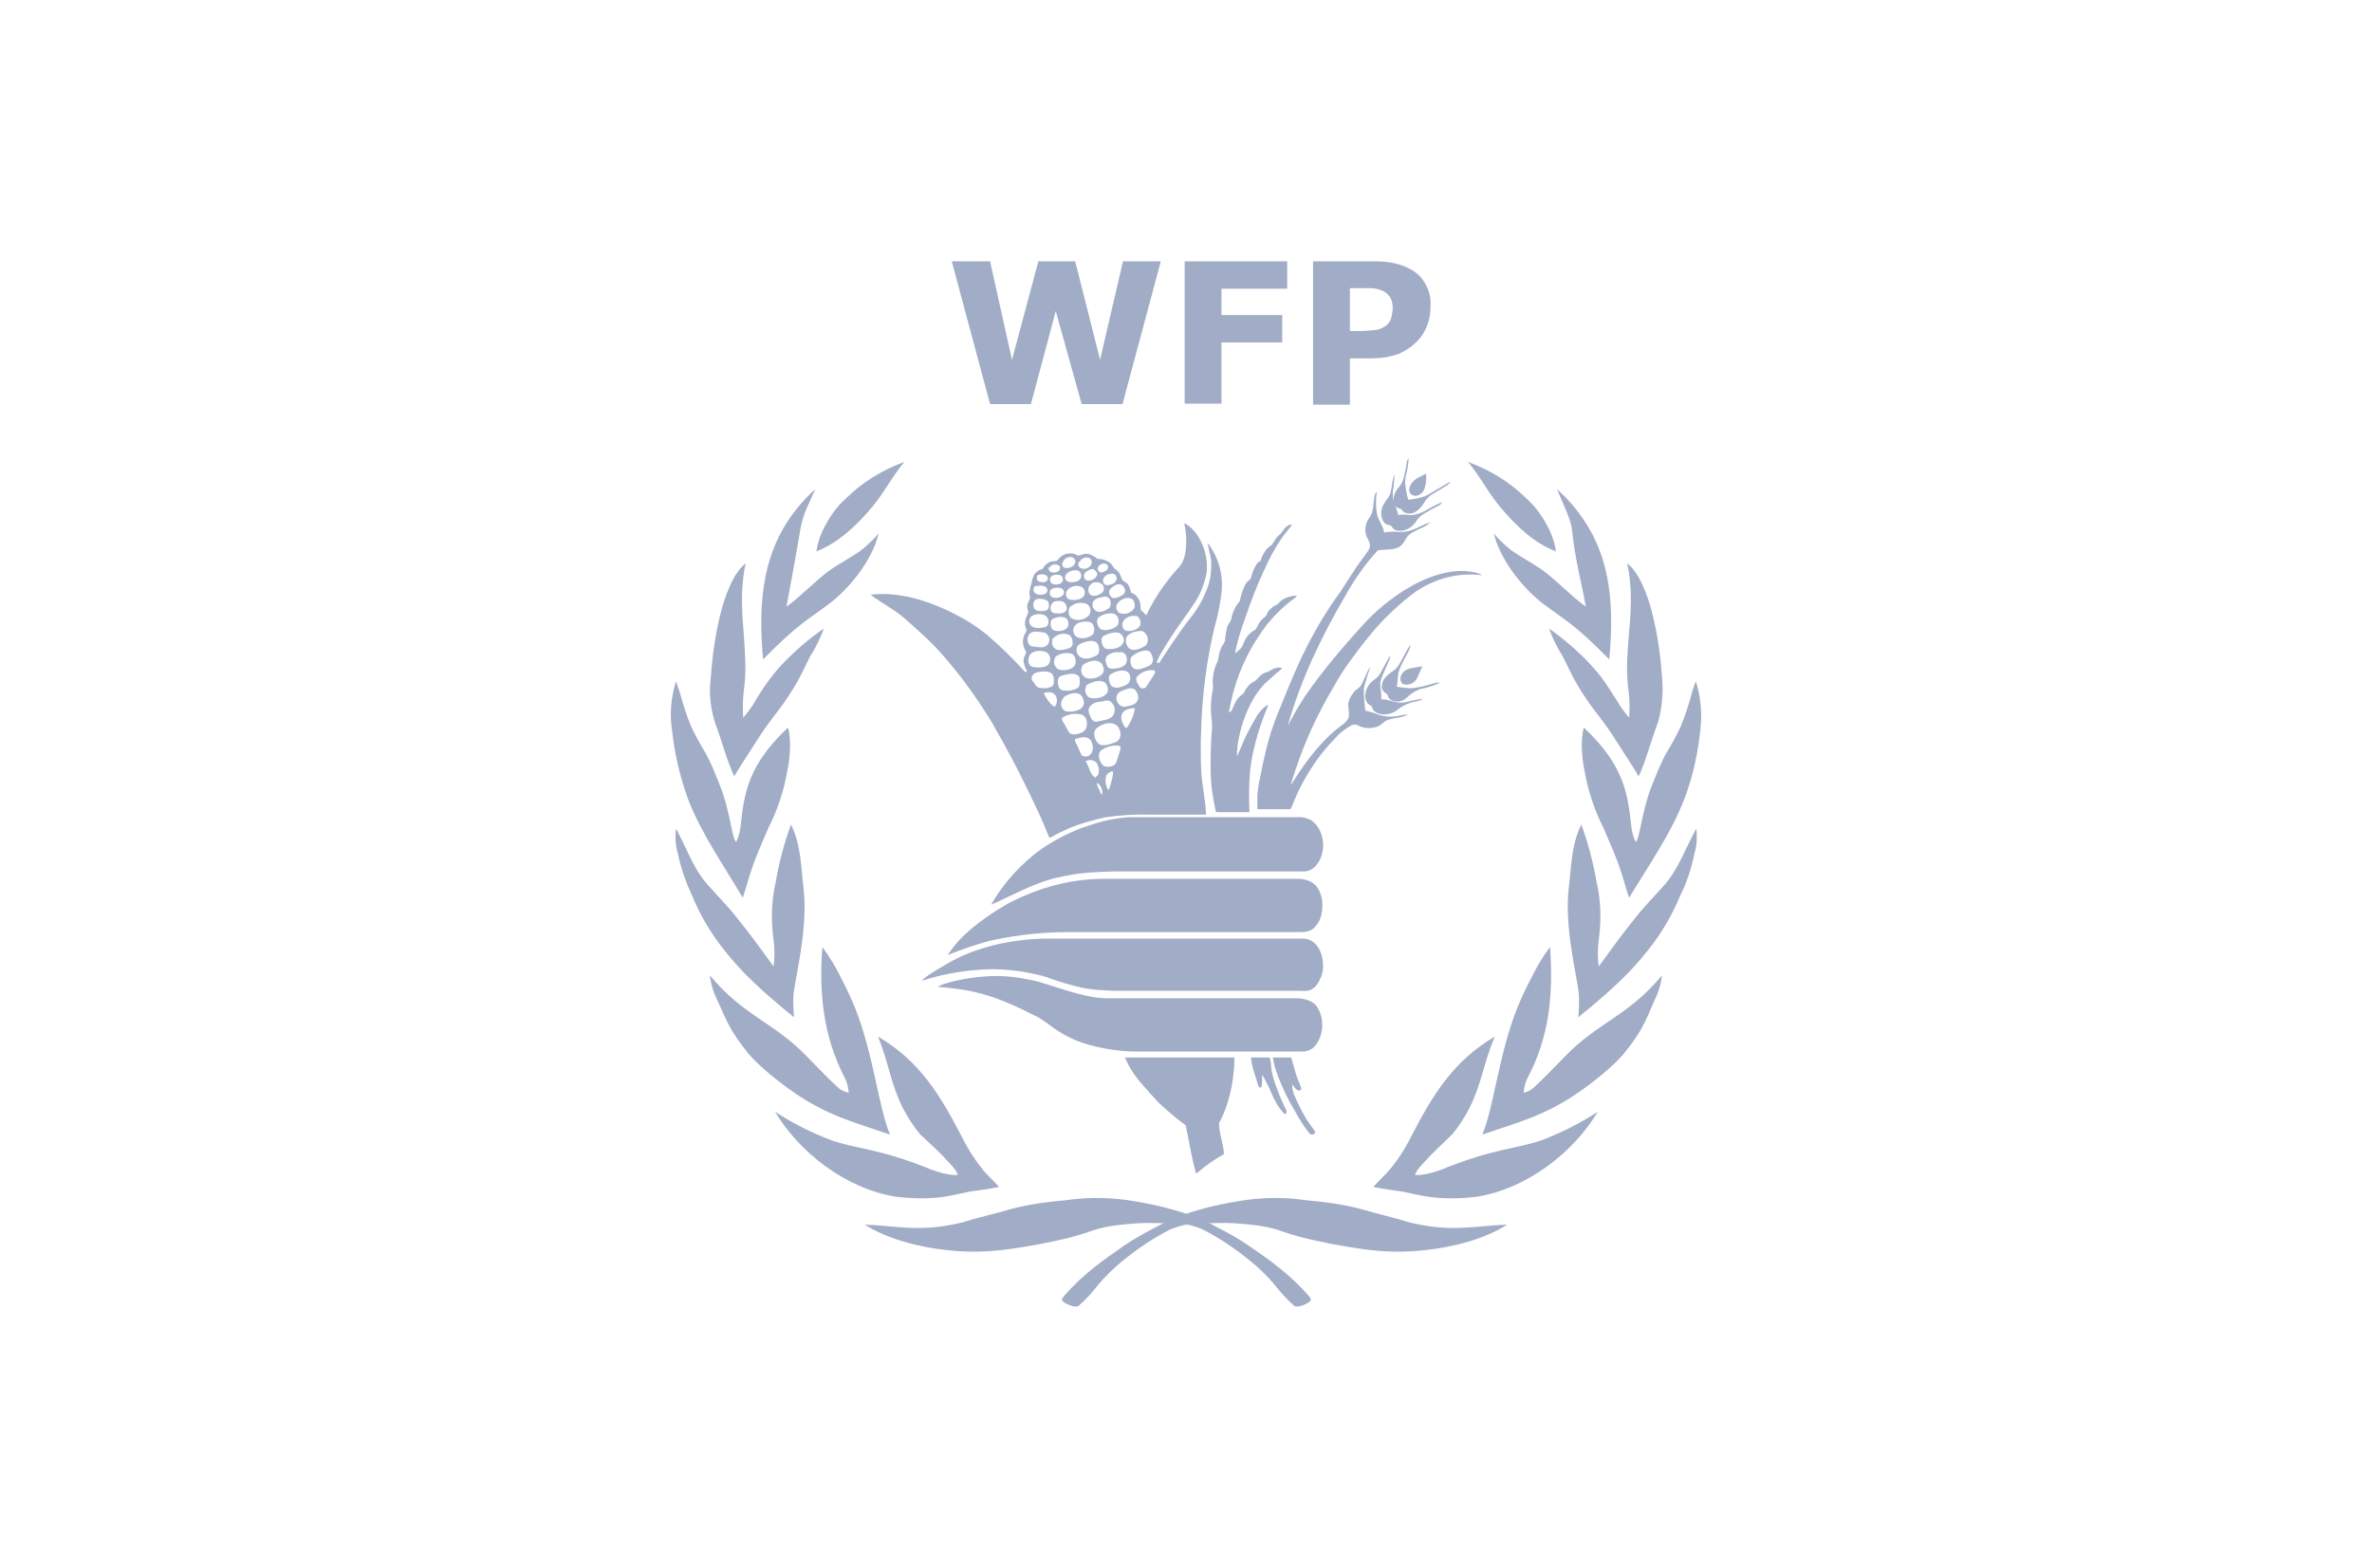 <svg width="121" height="80" viewBox="0 0 121 80" fill="none" xmlns="http://www.w3.org/2000/svg">
<path d="M64.471 29.126C64.725 28.542 65.029 27.983 65.385 27.45C65.562 27.196 65.74 27.018 65.918 26.765C65.816 26.765 65.74 26.79 65.664 26.841C65.486 26.968 65.41 27.171 65.283 27.272C64.978 27.526 64.978 27.755 64.801 27.856C64.674 27.933 64.572 28.059 64.496 28.186C64.42 28.313 64.344 28.44 64.318 28.593C64.293 28.669 64.242 28.593 64.115 28.77C63.963 28.999 63.861 29.253 63.81 29.507C63.785 29.583 63.633 29.634 63.531 29.811C63.404 30.065 63.303 30.345 63.252 30.649C63.227 30.726 63.1 30.802 62.998 31.03C62.922 31.183 62.846 31.36 62.82 31.538C62.795 31.716 62.693 31.741 62.592 32.02C62.541 32.249 62.49 32.477 62.49 32.706C62.439 32.807 62.389 32.909 62.312 33.011C62.211 33.239 62.16 33.468 62.135 33.696C62.033 33.899 61.957 34.102 61.906 34.331C61.855 34.585 61.855 34.839 61.881 35.118C61.779 35.55 61.754 35.981 61.779 36.438C61.805 36.667 61.83 36.87 61.83 37.098C61.779 37.758 61.754 38.317 61.754 39.079C61.754 39.561 61.779 40.044 61.855 40.526C61.932 41.034 62.033 41.44 62.033 41.44H63.734C63.709 40.78 63.709 40.094 63.76 39.434C63.81 38.85 63.937 38.266 64.09 37.708C64.242 37.149 64.445 36.591 64.674 36.032C64.674 36.007 64.674 35.93 64.598 36.007C64.42 36.133 64.267 36.311 64.141 36.489C63.963 36.794 63.785 37.098 63.633 37.403C63.43 37.784 63.328 38.114 63.1 38.596C63.1 38.266 63.125 37.936 63.201 37.632C63.353 36.87 63.633 36.133 64.064 35.448C64.242 35.194 64.42 34.966 64.648 34.763C64.902 34.534 65.131 34.331 65.41 34.102C65.131 33.95 64.75 34.255 64.674 34.28C64.267 34.356 64.115 34.737 63.988 34.763C63.836 34.839 63.709 34.94 63.607 35.093C63.506 35.194 63.48 35.372 63.379 35.423C63.201 35.55 63.074 35.702 62.998 35.88C62.947 35.956 62.82 36.387 62.693 36.337C62.922 34.94 63.43 33.62 64.217 32.452C64.699 31.69 65.334 31.03 66.07 30.497C66.172 30.421 66.197 30.395 66.045 30.395C65.283 30.497 65.258 30.827 65.131 30.852C65.004 30.903 64.877 31.005 64.775 31.106C64.598 31.284 64.623 31.411 64.547 31.462C64.42 31.563 64.293 31.665 64.217 31.817C64.166 31.893 64.09 32.096 64.014 32.147C63.81 32.249 63.658 32.401 63.531 32.604C63.48 32.731 63.404 32.884 63.353 33.011C63.252 33.138 63.125 33.239 62.998 33.341C63.125 32.681 63.328 32.046 63.557 31.436C63.81 30.675 64.115 29.888 64.471 29.126Z" fill="#A1ACC6"/>
<path d="M66.195 33.975C66.805 32.63 67.516 31.36 68.379 30.192C68.48 30.015 68.607 29.862 68.683 29.71L68.988 29.253C69.267 28.796 69.394 28.669 69.699 28.237C69.775 28.136 69.851 28.034 69.877 27.907C69.928 27.653 69.725 27.501 69.674 27.247C69.623 27.018 69.648 26.765 69.775 26.536C69.851 26.434 69.928 26.308 69.978 26.181C70.105 25.851 70.055 25.14 70.232 25.114C70.181 25.47 70.181 25.825 70.232 26.155C70.283 26.536 70.537 26.765 70.613 27.171C70.867 27.12 71.121 27.12 71.375 27.145C71.629 27.145 71.857 27.12 72.086 27.018C72.39 26.917 72.619 26.739 72.949 26.663C72.695 26.917 72.314 26.993 72.01 27.196C71.883 27.272 71.781 27.374 71.73 27.476C71.603 27.679 71.502 27.856 71.324 27.933C70.969 28.085 70.689 28.009 70.283 28.085C69.648 28.77 69.115 29.532 68.658 30.345C67.389 32.503 66.322 34.762 65.688 37.047C65.916 36.641 66.094 36.26 66.348 35.88C66.602 35.448 66.906 35.042 67.211 34.636C67.947 33.671 68.683 32.807 69.496 31.919C70.131 31.208 70.867 30.599 71.68 30.091C72.746 29.43 74.066 28.948 75.209 29.202C75.361 29.227 75.488 29.278 75.615 29.354C74.295 29.177 72.949 29.583 71.908 30.421C71.146 31.03 70.461 31.69 69.851 32.452C69.521 32.833 69.217 33.264 68.912 33.671C68.607 34.077 68.303 34.559 68.049 35.016C67.135 36.54 66.398 38.19 65.891 39.891C65.865 39.942 65.865 39.993 65.865 40.044C65.891 40.018 65.916 39.967 65.941 39.917C66.652 38.774 67.49 37.682 68.556 36.921C68.658 36.844 68.734 36.743 68.785 36.641C68.912 36.184 68.556 35.981 69.039 35.346C69.141 35.194 69.293 35.143 69.394 35.016C69.597 34.712 69.75 34.178 69.902 34.026C69.775 34.382 69.674 34.737 69.572 35.118C69.572 35.499 69.597 35.88 69.648 36.26C69.902 36.311 70.131 36.387 70.385 36.489C70.664 36.565 70.969 36.59 71.273 36.54C71.451 36.489 71.654 36.464 71.832 36.464C71.502 36.641 71.045 36.616 70.715 36.768C70.486 36.895 70.41 37.073 70.08 37.124C69.826 37.175 69.572 37.149 69.344 37.047C69.242 36.971 69.09 36.946 68.963 36.997C68.633 37.175 68.328 37.403 68.1 37.682C67.414 38.368 66.855 39.18 66.398 40.044C66.271 40.297 66.144 40.551 66.043 40.805C65.992 40.932 65.84 41.288 65.84 41.288H64.139V40.602C64.164 40.272 64.215 39.942 64.291 39.612C64.393 39.079 64.494 38.622 64.621 38.114C64.748 37.606 64.9 37.149 65.078 36.667C65.408 35.854 65.789 34.889 66.195 33.975Z" fill="#A1ACC6"/>
<path d="M49.617 47.331C50.15 46.899 50.734 46.493 51.318 46.163C51.572 46.01 51.953 45.833 52.258 45.706C53.476 45.172 54.797 44.868 56.117 44.842H66.248C66.552 44.842 66.857 44.944 67.085 45.147C67.288 45.35 67.39 45.629 67.441 45.909C67.466 46.137 67.466 46.391 67.415 46.62C67.39 46.797 67.314 46.975 67.212 47.127C67.136 47.229 67.06 47.331 66.959 47.407C66.806 47.508 66.603 47.559 66.425 47.559H54.492C53.705 47.559 52.918 47.61 52.156 47.711C51.572 47.788 50.988 47.889 50.43 48.016C49.719 48.219 49.033 48.448 48.348 48.727C48.703 48.168 49.135 47.737 49.617 47.331Z" fill="#A1ACC6"/>
<path d="M53.121 43.319C53.756 42.887 54.441 42.532 55.152 42.252C55.533 42.126 55.914 41.999 56.295 41.897C56.726 41.795 57.183 41.719 57.615 41.694H66.273C66.273 41.694 66.451 41.694 66.527 41.719C66.654 41.745 66.755 41.795 66.882 41.846C67.035 41.948 67.162 42.1 67.263 42.252C67.466 42.608 67.543 43.04 67.466 43.446C67.39 43.928 67.035 44.462 66.527 44.462H56.929L56.142 44.487C55.685 44.512 55.228 44.538 54.771 44.614C54.441 44.665 54.086 44.741 53.756 44.817C52.613 45.122 51.598 45.706 50.557 46.163C51.191 45.045 52.08 44.081 53.121 43.319Z" fill="#A1ACC6"/>
<path d="M48.297 49.184C49.795 48.295 51.597 47.94 53.248 47.889H66.425C67.212 47.889 67.492 48.676 67.492 49.285C67.492 49.463 67.466 49.666 67.39 49.844C67.314 50.022 67.238 50.174 67.111 50.327C67.035 50.403 66.933 50.479 66.806 50.53C66.679 50.555 66.552 50.58 66.4 50.555H56.803C56.803 50.555 56.295 50.53 55.939 50.504C55.685 50.479 55.482 50.453 55.203 50.403C54.593 50.25 54.01 50.098 53.426 49.869C53.045 49.742 52.639 49.666 52.232 49.59C51.445 49.463 50.633 49.412 49.846 49.489C48.881 49.565 47.941 49.742 47.027 50.047C47.18 49.819 47.84 49.463 48.297 49.184Z" fill="#A1ACC6"/>
<path d="M55.254 53.221C54.797 53.069 54.39 52.865 53.984 52.611C53.476 52.282 53.222 52.002 52.588 51.723C52.004 51.418 51.42 51.164 50.81 50.936C50.328 50.758 49.82 50.631 49.312 50.53C48.576 50.403 47.84 50.352 47.84 50.352C47.916 50.301 48.018 50.25 48.094 50.225C48.805 49.996 49.541 49.869 50.303 49.819C50.963 49.768 51.648 49.819 52.283 49.946C52.613 49.996 52.943 50.073 53.248 50.174C54.264 50.479 55.457 50.936 56.498 50.936H66.171C66.451 50.936 67.009 51.037 67.212 51.418C67.492 51.875 67.517 52.434 67.339 52.916C67.263 53.119 67.162 53.297 67.009 53.449C66.882 53.551 66.705 53.627 66.527 53.653H57.996C57.082 53.653 56.142 53.5 55.254 53.221Z" fill="#A1ACC6"/>
<path d="M59.06 56.217C58.832 55.963 58.502 55.608 58.197 55.252C57.867 54.871 57.588 54.44 57.385 53.957H62.971C62.971 54.414 62.92 54.897 62.844 55.354C62.717 56.039 62.514 56.699 62.184 57.309C62.184 57.842 62.412 58.35 62.437 58.883C61.955 59.162 61.498 59.467 61.066 59.848C61.041 59.873 60.99 59.873 60.99 59.797C60.762 58.959 60.66 58.223 60.482 57.41C59.974 57.055 59.517 56.649 59.06 56.217Z" fill="#A1ACC6"/>
<path d="M64.852 55.76C64.725 55.455 64.572 55.151 64.394 54.846C64.369 55.049 64.394 55.176 64.369 55.379C64.344 55.582 64.217 55.481 64.191 55.404C64.115 55.176 64.039 54.897 63.963 54.668C63.887 54.44 63.836 54.186 63.81 53.957H64.75C64.75 53.957 64.775 53.957 64.801 54.059C64.852 54.287 64.826 54.516 64.902 54.795C64.978 55.125 65.105 55.455 65.232 55.785C65.334 56.065 65.486 56.369 65.613 56.649C65.639 56.699 65.639 56.75 65.613 56.801C65.588 56.826 65.537 56.852 65.512 56.826L65.486 56.801C65.182 56.471 65.004 56.115 64.852 55.76Z" fill="#A1ACC6"/>
<path d="M66.273 56.42C66.121 56.09 65.893 55.709 65.918 55.328C66.019 55.455 66.07 55.557 66.197 55.633C66.273 55.658 66.4 55.633 66.375 55.532C66.324 55.328 66.223 55.151 66.121 54.846C65.994 54.414 65.867 53.957 65.867 53.957H64.928C64.978 54.287 65.08 54.617 65.207 54.947C65.436 55.531 65.689 56.09 66.019 56.623C66.248 57.055 66.502 57.461 66.807 57.842C66.908 57.944 67.162 57.867 67.061 57.69C66.73 57.283 66.477 56.852 66.273 56.42Z" fill="#A1ACC6"/>
<path d="M72.442 24.327C72.239 24.403 72.061 24.556 71.96 24.733C71.884 24.886 71.833 25.089 71.985 25.216C72.239 25.419 72.544 25.216 72.645 24.987C72.747 24.733 72.772 24.454 72.747 24.175C72.747 24.175 72.569 24.251 72.442 24.327Z" fill="#A1ACC6"/>
<path d="M72.644 25.648C72.771 25.444 72.948 25.267 73.152 25.165C73.406 25.013 73.659 24.86 73.812 24.759C73.964 24.657 74.015 24.581 74.015 24.581C73.939 24.607 73.862 24.632 73.786 24.683C73.355 24.937 72.872 25.241 72.695 25.317C72.415 25.419 72.111 25.47 71.831 25.495C71.755 25.216 71.704 24.911 71.679 24.632C71.679 24.454 71.704 24.302 71.755 24.124C71.857 23.642 71.857 23.388 71.857 23.388C71.781 23.464 71.755 23.566 71.755 23.667C71.73 23.87 71.704 23.921 71.654 24.149C71.628 24.378 71.552 24.607 71.4 24.81C71.171 25.038 70.968 25.47 71.146 25.774C71.247 25.952 71.425 25.927 71.476 25.978C71.527 26.028 71.552 26.13 71.73 26.181C72.085 26.308 72.466 25.978 72.644 25.648Z" fill="#A1ACC6"/>
<path d="M72.214 26.638C72.316 26.46 72.468 26.308 72.646 26.206C72.95 26.028 73.179 25.901 73.382 25.8C73.458 25.774 73.534 25.698 73.56 25.622C73.306 25.724 73.077 25.851 72.849 25.978C72.57 26.155 72.29 26.257 71.986 26.282C71.909 26.282 71.808 26.282 71.732 26.257C71.605 26.257 71.452 26.257 71.325 26.282C71.3 26.13 71.249 26.003 71.198 25.851C71.148 25.749 71.097 25.622 71.072 25.495C71.046 25.368 71.046 25.241 71.046 25.114C71.097 24.81 71.122 24.505 71.148 24.2C70.945 24.607 71.046 25.114 70.792 25.419C70.691 25.546 70.615 25.673 70.538 25.825C70.411 26.079 70.437 26.409 70.589 26.638C70.691 26.79 70.894 26.79 70.945 26.816C70.995 26.841 71.046 27.019 71.249 27.069C71.605 27.145 71.986 26.968 72.214 26.638Z" fill="#A1ACC6"/>
<path d="M72.314 34.559C72.39 34.382 72.466 34.178 72.568 34.001C72.314 34.026 72.289 34.051 71.933 34.102C71.832 34.128 71.73 34.178 71.654 34.229C71.501 34.356 71.4 34.534 71.451 34.737C71.476 34.813 71.527 34.889 71.603 34.915C71.882 34.991 72.187 34.839 72.314 34.559Z" fill="#A1ACC6"/>
<path d="M72.594 35.016C72.924 34.94 73.305 34.788 73.457 34.839C73.127 34.991 72.771 35.093 72.416 35.169C72.162 35.27 71.934 35.423 71.73 35.626C71.527 35.803 71.223 35.854 70.969 35.727C70.867 35.677 70.816 35.575 70.791 35.473C70.791 35.423 70.664 35.346 70.588 35.296C70.537 35.219 70.486 35.143 70.486 35.067C70.486 34.61 70.816 34.407 71.172 34.153C71.426 33.95 71.756 33.087 71.959 32.909C71.934 33.188 71.553 33.721 71.4 34.128C71.273 34.458 71.324 34.712 71.248 35.042C71.477 35.067 71.756 35.118 72.01 35.118C72.188 35.093 72.391 35.067 72.594 35.016Z" fill="#A1ACC6"/>
<path d="M72.264 35.702C72.086 35.727 71.857 35.803 71.705 35.829C71.172 35.931 70.918 35.677 70.461 35.677C70.486 35.169 70.334 34.966 70.461 34.636C70.588 34.306 70.715 34.052 70.816 33.798C70.867 33.696 70.918 33.569 70.918 33.442C70.918 33.442 70.791 33.645 70.41 34.356C70.283 34.61 70.055 34.661 69.852 34.915C69.648 35.169 69.471 35.778 69.928 36.007C70.029 36.057 70.004 36.21 70.08 36.261C70.359 36.54 70.969 36.514 71.324 36.184C71.603 35.981 71.933 35.829 72.289 35.778C72.416 35.753 72.517 35.702 72.619 35.651C72.467 35.677 72.365 35.677 72.264 35.702Z" fill="#A1ACC6"/>
<path d="M61.957 31.995C62.134 31.411 62.236 30.827 62.312 30.243C62.414 29.329 62.16 28.415 61.601 27.704C61.652 28.009 61.728 28.263 61.779 28.567C61.804 28.948 61.779 29.354 61.677 29.735C61.601 30.015 61.474 30.294 61.347 30.573C61.169 30.903 60.992 31.208 60.738 31.513C60.103 32.3 59.138 33.823 59.138 33.823H59.011C59.011 33.62 59.443 32.985 59.672 32.604C60.179 31.817 60.535 31.386 60.992 30.675C61.271 30.243 61.449 29.735 61.55 29.227C61.677 28.237 61.169 27.069 60.408 26.689C60.586 27.425 60.56 28.466 60.179 28.897C59.494 29.634 58.91 30.472 58.478 31.386C58.453 31.411 58.351 31.233 58.25 31.183C58.148 31.106 58.199 30.878 58.148 30.726C58.123 30.624 58.072 30.548 58.021 30.472C57.869 30.268 57.716 30.268 57.691 30.218C57.666 30.065 57.615 29.938 57.539 29.811C57.462 29.71 57.285 29.659 57.234 29.558C57.183 29.456 57.133 29.177 56.904 29.05C56.802 28.999 56.752 28.821 56.65 28.745C56.472 28.593 56.244 28.517 55.99 28.517C55.838 28.39 55.685 28.313 55.508 28.263C55.254 28.212 55.101 28.39 54.974 28.339C54.808 28.241 54.61 28.21 54.421 28.253C54.233 28.295 54.067 28.407 53.959 28.567C53.857 28.694 53.654 28.567 53.425 28.745C53.197 28.923 53.222 29.05 53.121 29.05C52.943 29.101 52.791 29.227 52.715 29.405C52.664 29.532 52.638 29.659 52.613 29.786C52.562 29.913 52.537 30.065 52.511 30.218C52.511 30.395 52.562 30.472 52.537 30.548C52.511 30.624 52.435 30.751 52.41 30.852C52.385 30.954 52.41 31.055 52.435 31.157C52.486 31.259 52.41 31.36 52.359 31.462C52.308 31.589 52.283 31.716 52.283 31.868C52.308 32.046 52.41 32.096 52.334 32.249C52.131 32.554 52.131 32.934 52.334 33.239C52.385 33.315 52.232 33.468 52.207 33.696C52.232 33.899 52.283 34.077 52.385 34.229C52.385 34.28 52.308 34.255 52.308 34.306C51.699 33.62 51.014 32.96 50.303 32.35C49.846 31.995 49.363 31.665 48.855 31.411C47.484 30.675 45.885 30.167 44.412 30.345C44.971 30.776 45.656 31.106 46.215 31.614C46.773 32.122 47.23 32.503 47.713 33.011C48.449 33.798 49.135 34.661 49.744 35.55C49.947 35.829 50.049 36.007 50.252 36.311C50.455 36.616 50.633 36.895 50.785 37.2C51.623 38.647 52.283 39.967 52.968 41.44C53.172 41.846 53.324 42.278 53.502 42.684C53.553 42.786 53.629 42.709 53.679 42.684C53.933 42.532 54.187 42.43 54.441 42.303C54.644 42.202 54.847 42.151 55.025 42.075C55.482 41.922 55.939 41.795 56.422 41.694C57.183 41.592 57.92 41.542 58.681 41.567H61.525C61.499 40.78 61.296 40.018 61.271 39.206C61.246 38.571 61.246 37.936 61.271 37.301C61.322 35.473 61.55 33.696 61.957 31.995ZM58.732 33.366C58.783 33.518 58.859 33.62 58.783 33.798C58.732 33.975 58.529 34.001 58.351 34.077C58.173 34.153 57.92 34.204 57.793 34.077C57.666 33.95 57.59 33.594 57.767 33.468C58.021 33.264 58.605 33.011 58.732 33.366ZM56.752 36.54C56.574 36.743 56.269 36.743 55.965 36.819C55.838 36.844 55.711 36.768 55.66 36.641C55.558 36.438 55.431 36.184 55.66 35.981C55.888 35.778 56.066 35.829 56.295 35.778C56.396 35.727 56.523 35.727 56.625 35.778C56.853 35.93 56.929 36.235 56.802 36.464C56.777 36.514 56.777 36.514 56.752 36.54ZM57.133 37.301C57.209 37.505 57.133 37.758 56.929 37.86C56.65 37.962 56.269 38.114 56.066 37.962C55.838 37.809 55.685 37.301 55.99 37.124C56.295 36.87 56.98 36.718 57.133 37.301ZM53.629 30.852C53.705 30.649 53.959 30.649 54.162 30.675C54.34 30.726 54.441 30.903 54.416 31.081C54.416 31.106 54.39 31.132 54.39 31.157C54.263 31.335 53.984 31.309 53.781 31.284C53.578 31.259 53.553 31.005 53.629 30.852ZM53.578 30.142C53.578 30.091 53.629 30.065 53.679 30.04C53.832 29.964 54.035 29.964 54.187 30.04C54.289 30.116 54.314 30.268 54.213 30.37C54.213 30.37 54.213 30.395 54.187 30.395C54.035 30.522 53.806 30.548 53.629 30.446C53.553 30.37 53.527 30.243 53.578 30.142ZM55.203 30.497C55 30.624 54.746 30.649 54.517 30.573C54.365 30.472 54.34 30.268 54.441 30.116C54.619 29.913 54.898 29.837 55.152 29.938C55.33 30.015 55.381 30.218 55.304 30.395L55.203 30.497ZM55.457 30.827C55.635 30.954 55.685 31.183 55.558 31.386C55.33 31.64 54.949 31.716 54.644 31.538C54.492 31.436 54.416 30.979 54.72 30.878C54.949 30.726 55.203 30.726 55.457 30.827ZM53.73 31.563C53.959 31.462 54.416 31.386 54.492 31.716C54.593 32.173 54.06 32.249 53.781 32.173C53.553 32.096 53.527 31.64 53.73 31.563ZM53.705 32.579C53.908 32.376 54.213 32.274 54.492 32.376C54.644 32.427 54.72 32.604 54.72 32.833C54.72 32.934 54.644 33.036 54.568 33.061C54.365 33.138 54.162 33.188 53.959 33.163C53.756 33.112 53.629 32.909 53.679 32.706C53.654 32.655 53.679 32.63 53.705 32.579ZM53.832 33.518C54.06 33.341 54.34 33.29 54.619 33.341C54.771 33.366 54.847 33.518 54.873 33.696C54.923 34.178 54.289 34.255 53.984 34.153C53.781 34.026 53.705 33.747 53.832 33.544V33.518ZM54.771 32.3C54.619 31.817 55.228 31.64 55.584 31.741C55.838 31.792 55.914 32.274 55.685 32.427C55.406 32.604 54.898 32.655 54.771 32.3ZM57.259 32.858C57.107 33.112 56.65 33.138 56.447 33.112C56.295 33.087 56.193 32.858 56.193 32.655C56.193 32.579 56.218 32.477 56.295 32.452C56.523 32.325 56.777 32.249 57.031 32.274C57.259 32.35 57.386 32.579 57.31 32.782C57.285 32.807 57.259 32.833 57.259 32.858ZM57.386 33.366C57.513 33.518 57.513 33.747 57.412 33.899C57.285 34.077 56.828 34.153 56.625 34.102C56.498 34.077 56.447 33.925 56.422 33.823C56.371 33.696 56.396 33.544 56.498 33.442C56.675 33.315 56.904 33.239 57.133 33.29C57.209 33.239 57.31 33.29 57.386 33.366ZM57.031 31.868C56.879 32.122 56.218 32.274 56.066 32.02C55.965 31.843 55.888 31.589 56.092 31.462C56.295 31.335 56.548 31.259 56.802 31.309C57.005 31.36 57.133 31.614 57.031 31.868C57.056 31.843 57.031 31.843 57.031 31.868ZM56.574 31.03C56.472 31.106 56.32 31.183 56.193 31.208C55.99 31.259 55.812 31.157 55.736 30.954V30.903C55.685 30.548 56.066 30.497 56.32 30.446C56.472 30.421 56.625 30.522 56.65 30.675C56.675 30.827 56.65 30.954 56.574 31.03ZM55.05 32.884C55.33 32.731 55.914 32.528 56.041 32.96C56.092 33.138 56.092 33.366 55.939 33.442C55.711 33.569 55.355 33.696 55.101 33.518C54.847 33.341 54.873 32.985 55.05 32.884ZM55.279 33.899C55.558 33.696 56.117 33.569 56.269 34.001C56.32 34.102 56.32 34.229 56.269 34.331C56.117 34.585 55.711 34.661 55.457 34.61C55.228 34.534 55.101 34.306 55.177 34.077C55.177 34.001 55.228 33.925 55.279 33.899ZM55.508 34.915C55.736 34.788 56.092 34.661 56.345 34.813C56.498 34.94 56.548 35.143 56.498 35.321C56.32 35.626 55.863 35.676 55.584 35.6C55.381 35.499 55.304 35.219 55.406 35.016C55.406 34.966 55.457 34.915 55.508 34.915ZM56.625 34.889C56.574 34.737 56.523 34.534 56.625 34.432C56.853 34.255 57.386 34.077 57.59 34.356C57.716 34.559 57.666 34.813 57.462 34.94C57.234 35.067 56.777 35.219 56.625 34.889ZM58.25 32.198C58.351 32.198 58.453 32.325 58.529 32.477C58.58 32.63 58.554 32.782 58.478 32.909C58.351 33.011 57.92 33.264 57.64 33.112C57.513 33.011 57.437 32.884 57.437 32.706C57.386 32.325 57.945 32.173 58.25 32.198ZM58.123 31.563C58.199 31.69 58.199 31.817 58.148 31.944C57.97 32.147 57.691 32.249 57.412 32.173C57.234 32.071 57.209 31.843 57.31 31.665C57.488 31.462 57.742 31.386 57.996 31.436C58.047 31.436 58.072 31.513 58.123 31.563ZM57.64 30.522C57.869 30.548 57.92 30.878 57.869 31.005C57.818 31.106 57.742 31.183 57.64 31.233C57.488 31.335 57.285 31.335 57.107 31.284C56.955 31.183 56.904 30.979 56.98 30.827C57.133 30.599 57.386 30.472 57.64 30.522ZM57.386 30.065C57.437 30.243 57.31 30.345 57.158 30.421C57.005 30.497 56.802 30.573 56.701 30.472C56.574 30.37 56.523 30.167 56.65 30.04L56.675 30.015C56.879 29.811 57.234 29.659 57.386 30.065ZM56.777 29.278C56.879 29.278 56.929 29.354 56.955 29.456C56.98 29.558 56.929 29.659 56.853 29.735C56.752 29.811 56.625 29.837 56.498 29.862C56.345 29.862 56.244 29.735 56.269 29.583C56.269 29.558 56.269 29.532 56.295 29.507C56.396 29.329 56.574 29.253 56.777 29.278ZM56.396 28.77C56.498 28.796 56.548 28.872 56.523 28.974V28.999C56.472 29.075 56.422 29.126 56.345 29.151C56.193 29.253 56.066 29.202 56.015 29.101C55.914 28.897 56.218 28.694 56.396 28.77ZM56.193 29.786C56.32 29.888 56.345 30.065 56.269 30.192C56.142 30.319 55.99 30.395 55.838 30.395C55.711 30.421 55.584 30.345 55.533 30.218C55.508 30.116 55.508 29.964 55.584 29.888C55.711 29.684 55.965 29.659 56.193 29.786ZM55.939 29.177C56.041 29.329 55.888 29.481 55.812 29.532C55.66 29.634 55.431 29.684 55.33 29.532C55.254 29.405 55.304 29.227 55.431 29.151C55.457 29.151 55.457 29.126 55.482 29.126C55.609 29.05 55.787 28.948 55.914 29.177H55.939ZM55.076 28.669C55.152 28.491 55.381 28.39 55.558 28.466C55.609 28.491 55.66 28.542 55.685 28.618C55.711 28.745 55.66 28.872 55.558 28.923C55.457 29.024 55.279 29.05 55.152 28.999C55.025 28.948 54.974 28.821 55.025 28.694V28.669H55.076ZM55.152 29.431C55.127 29.558 55 29.659 54.873 29.684C54.72 29.71 54.517 29.735 54.416 29.634C54.314 29.558 54.314 29.431 54.365 29.329C54.492 29.151 54.72 29.075 54.949 29.101C55.076 29.126 55.177 29.278 55.152 29.431ZM54.213 28.694C54.289 28.491 54.517 28.364 54.72 28.44C54.847 28.517 54.898 28.669 54.822 28.77C54.797 28.796 54.797 28.821 54.771 28.847C54.695 28.923 54.619 28.948 54.517 28.974C54.314 29.024 54.111 28.923 54.213 28.694ZM54.086 29.786C53.908 29.837 53.629 29.862 53.578 29.659C53.476 29.329 53.883 29.278 54.111 29.354C54.213 29.431 54.263 29.558 54.187 29.684C54.162 29.735 54.111 29.761 54.086 29.786ZM53.553 28.948C53.578 28.897 53.629 28.847 53.679 28.821C53.781 28.796 53.883 28.796 53.959 28.821C54.136 28.897 54.111 29.101 53.933 29.177C53.857 29.202 53.756 29.227 53.654 29.202C53.553 29.177 53.476 29.101 53.502 28.974C53.502 28.948 53.502 28.948 53.527 28.923L53.553 28.948ZM53.019 29.329C53.146 29.278 53.299 29.304 53.4 29.38C53.527 29.507 53.425 29.71 53.197 29.71C53.121 29.71 53.045 29.684 52.968 29.659C52.892 29.608 52.867 29.481 52.918 29.38C52.943 29.354 52.943 29.329 52.968 29.329H53.019ZM52.867 29.913C53.019 29.862 53.197 29.862 53.324 29.938C53.4 29.989 53.451 30.065 53.425 30.167C53.4 30.268 53.273 30.345 53.121 30.345C52.994 30.345 52.842 30.345 52.765 30.218C52.689 30.116 52.715 29.964 52.816 29.888L52.867 29.913ZM53.375 30.624C53.451 30.649 53.476 30.726 53.502 30.776C53.527 30.954 53.502 31.132 53.324 31.157C53.07 31.208 52.715 31.208 52.715 30.878C52.689 30.497 53.07 30.497 53.375 30.624ZM52.664 31.411C52.892 31.309 53.273 31.284 53.425 31.513C53.527 31.665 53.502 31.944 53.324 31.995C53.146 32.046 52.664 32.122 52.537 31.843C52.461 31.69 52.511 31.513 52.664 31.411ZM52.511 32.35C52.715 32.147 52.994 32.249 53.248 32.274C53.299 32.274 53.349 32.3 53.4 32.35C53.553 32.503 53.578 32.757 53.425 32.909L53.4 32.934C53.172 33.112 52.892 32.985 52.638 32.985C52.562 32.96 52.511 32.909 52.461 32.833C52.385 32.681 52.41 32.503 52.511 32.35ZM52.511 33.468C52.638 33.163 53.146 33.163 53.4 33.29C53.578 33.417 53.629 33.696 53.502 33.874C53.476 33.899 53.451 33.95 53.4 33.975C53.172 34.077 52.918 34.077 52.689 34.026C52.435 33.975 52.41 33.671 52.511 33.468ZM52.689 34.763C52.588 34.661 52.613 34.509 52.715 34.407L52.765 34.356C53.019 34.255 53.299 34.229 53.553 34.306C53.705 34.356 53.781 34.559 53.756 34.788C53.756 34.889 53.73 34.991 53.679 35.016C53.476 35.118 53.248 35.143 53.019 35.093C52.842 35.067 52.791 34.864 52.689 34.763ZM53.73 36.032C53.527 35.854 53.375 35.651 53.273 35.423C53.222 35.372 53.273 35.346 53.299 35.346C53.679 35.245 53.959 35.423 53.908 35.854C53.883 35.93 53.832 36.108 53.73 36.032ZM53.984 34.636C54.01 34.534 54.111 34.483 54.213 34.458C54.467 34.407 54.746 34.306 54.974 34.458C55.076 34.509 55.076 34.585 55.076 34.712C55.101 34.889 55.076 35.042 54.949 35.118C54.72 35.245 54.441 35.27 54.187 35.219C53.959 35.143 53.933 34.839 53.984 34.636ZM54.289 35.55C54.593 35.346 55.177 35.194 55.279 35.753C55.33 35.93 55.228 36.133 55.05 36.21C54.822 36.311 54.593 36.337 54.34 36.286C54.136 36.159 54.06 35.905 54.187 35.702C54.238 35.626 54.263 35.575 54.289 35.55ZM54.213 36.819C54.187 36.768 54.162 36.667 54.187 36.616C54.441 36.464 54.746 36.387 55.05 36.438C55.406 36.464 55.482 36.794 55.431 37.073C55.355 37.454 54.797 37.505 54.644 37.454C54.492 37.403 54.39 37.048 54.213 36.819ZM54.898 37.936C54.873 37.885 54.797 37.733 54.847 37.708C55.304 37.555 55.66 37.555 55.736 38.038C55.812 38.393 55.558 38.698 55.228 38.571C55.127 38.52 55.025 38.165 54.898 37.936ZM55.838 39.663C55.584 39.46 55.558 39.104 55.381 38.85C55.558 38.723 55.838 38.774 55.965 38.952C55.965 38.977 55.99 38.977 55.99 39.003C56.066 39.206 56.117 39.485 55.939 39.612C55.914 39.637 55.863 39.688 55.838 39.663ZM56.218 40.551C56.117 40.501 56.117 40.348 56.066 40.272C56.015 40.17 55.939 40.069 55.965 39.942C56.168 40.069 56.269 40.323 56.218 40.551ZM56.701 39.84C56.675 39.993 56.625 40.12 56.574 40.272C56.548 40.348 56.498 40.247 56.498 40.247C56.396 40.044 56.371 39.815 56.422 39.587C56.498 39.46 56.625 39.358 56.777 39.358C56.777 39.536 56.752 39.688 56.701 39.84ZM57.107 38.393C57.031 38.596 57.005 38.749 56.929 38.926C56.853 39.104 56.548 39.155 56.371 39.104C56.117 39.028 55.914 38.469 56.193 38.266C56.396 38.139 56.65 38.038 56.904 38.038C56.98 38.038 57.056 38.038 57.133 38.063C57.183 38.165 57.158 38.241 57.107 38.393ZM57.488 37.124C57.412 37.225 57.234 36.87 57.209 36.718C57.133 36.261 57.539 36.133 57.894 36.133C57.843 36.489 57.691 36.844 57.488 37.124ZM58.047 35.702C57.945 35.981 57.64 36.007 57.386 36.057C57.285 36.057 57.209 36.057 57.133 35.981C57.005 35.88 56.929 35.702 56.955 35.55C56.98 35.423 57.056 35.321 57.183 35.27C57.386 35.194 57.64 35.042 57.869 35.169C58.021 35.296 58.097 35.524 58.047 35.702ZM58.91 34.356C58.757 34.61 58.605 34.839 58.453 35.067C58.377 35.143 58.224 35.143 58.148 35.067C58.123 35.042 58.123 35.042 58.123 35.016C58.021 34.864 57.894 34.686 57.996 34.534C58.224 34.28 58.554 34.153 58.884 34.204C58.859 34.178 58.961 34.255 58.91 34.356Z" fill="#A1ACC6"/>
<path d="M43.142 25.444C42.711 25.825 42.381 26.282 42.127 26.765C41.873 27.196 41.721 27.653 41.645 28.136C42.736 27.704 43.65 26.866 44.463 25.901C45.072 25.191 45.529 24.276 46.139 23.566C45.021 23.972 43.98 24.607 43.142 25.444Z" fill="#A1ACC6"/>
<path d="M39.967 26.942C40.398 26.206 40.957 25.521 41.591 24.962C41.312 25.597 40.957 26.232 40.83 26.993C40.576 28.517 40.373 29.583 40.119 30.954C40.804 30.472 41.541 29.685 42.252 29.151C42.81 28.745 43.394 28.466 43.953 28.06C44.257 27.806 44.562 27.526 44.816 27.222C44.486 28.669 43.216 30.116 42.302 30.802C41.16 31.665 40.754 31.792 38.925 33.645C38.722 31.386 38.773 28.999 39.967 26.942Z" fill="#A1ACC6"/>
<path d="M36.262 34.559C36.338 33.442 36.49 32.35 36.769 31.259C36.972 30.446 37.404 29.227 38.039 28.745C37.963 29.075 37.912 29.43 37.886 29.786C37.76 31.005 37.988 32.426 38.014 33.671C38.039 34.204 38.014 34.762 37.937 35.296C37.886 35.727 37.886 36.184 37.912 36.616C38.14 36.362 38.344 36.083 38.521 35.778C38.902 35.118 39.359 34.483 39.867 33.925C40.527 33.239 41.238 32.604 42.025 32.071C41.847 32.553 41.619 33.036 41.34 33.468C41.111 33.874 41.01 34.229 40.476 35.118C39.715 36.362 39.385 36.54 38.547 37.885C38.369 38.165 37.633 39.282 37.455 39.612C37.074 38.799 36.922 38.089 36.439 36.768C36.236 36.057 36.16 35.321 36.262 34.559Z" fill="#A1ACC6"/>
<path d="M35.093 40.755C34.687 39.637 34.408 38.444 34.281 37.251C34.154 36.413 34.23 35.575 34.484 34.763C34.56 34.94 34.687 35.397 34.713 35.448C34.865 36.007 35.043 36.565 35.271 37.098C35.5 37.581 35.754 38.038 36.033 38.495C36.287 38.977 36.49 39.485 36.693 39.993C37.277 41.44 37.328 42.811 37.556 42.963C37.683 42.684 37.759 42.405 37.785 42.1C37.962 40.475 38.166 39.028 40.197 37.124C40.375 37.682 40.298 38.723 40.172 39.282C39.994 40.323 39.664 41.338 39.181 42.278C38.902 42.913 38.521 43.827 38.42 44.131C38.14 44.918 38.064 45.325 37.886 45.807C36.972 44.233 35.779 42.557 35.093 40.755Z" fill="#A1ACC6"/>
<path d="M36.667 48.118C36.108 47.356 35.651 46.544 35.296 45.68C34.991 45.02 34.737 44.309 34.585 43.573C34.458 43.167 34.433 42.71 34.483 42.278C35.017 43.243 35.372 44.334 36.083 45.122C36.642 45.756 37.175 46.29 37.606 46.848C38.292 47.686 38.825 48.448 39.46 49.311C39.536 48.778 39.511 48.27 39.434 47.737C39.333 46.848 39.358 45.934 39.562 45.045C39.739 44.03 39.993 43.04 40.349 42.075C40.856 43.065 40.856 44.208 40.983 45.249C41.237 47.28 40.602 49.717 40.475 50.733C40.45 51.139 40.475 51.52 40.501 51.901C39.587 51.164 38.698 50.403 37.886 49.565C37.454 49.108 37.048 48.625 36.667 48.118Z" fill="#A1ACC6"/>
<path d="M40.273 55.582C39.842 55.278 38.674 54.389 38.115 53.678C37.303 52.662 37.125 52.231 36.592 51.037C36.389 50.631 36.262 50.2 36.211 49.768C37.938 51.85 39.512 52.18 41.162 53.907C41.771 54.541 42.381 55.151 42.711 55.455C42.863 55.608 43.066 55.709 43.295 55.76C43.269 55.506 43.219 55.227 43.092 54.998C42 52.891 41.771 50.682 41.949 48.321C42.33 48.828 42.66 49.387 42.939 49.971C43.193 50.453 43.422 50.936 43.625 51.444C44.564 53.805 44.818 56.522 45.402 57.893C43.599 57.258 42.178 56.953 40.273 55.582Z" fill="#A1ACC6"/>
<path d="M47.687 61.117C47.027 61.168 46.392 61.143 45.732 61.066C43.142 60.66 40.756 58.781 39.537 56.725C40.426 57.309 41.391 57.791 42.381 58.172C43.244 58.477 44.056 58.553 45.478 58.959C46.342 59.213 47.205 59.543 47.484 59.67C48.449 60.025 48.855 59.949 48.855 59.949C48.855 59.949 48.855 59.797 48.5 59.416C47.789 58.629 47.535 58.451 46.926 57.867C46.596 57.461 46.316 57.029 46.062 56.547C45.428 55.278 45.351 54.287 44.793 52.891C46.9 54.135 47.941 55.836 49.058 57.994C49.388 58.654 49.795 59.289 50.277 59.848C50.556 60.127 50.963 60.559 50.963 60.559C50.963 60.559 50.658 60.635 49.744 60.762C49.338 60.787 48.474 61.066 47.687 61.117Z" fill="#A1ACC6"/>
<path d="M57.894 61.295C58.961 61.473 60.002 61.727 61.017 62.108C61.347 62.234 61.677 62.387 61.982 62.565C62.591 62.869 63.175 63.199 63.734 63.58C64.724 64.266 65.79 65.002 66.755 66.119C66.781 66.144 66.933 66.297 66.831 66.398C66.654 66.551 66.171 66.754 66.019 66.627C65.13 65.84 65.181 65.586 64.115 64.621C63.734 64.291 63.353 63.986 62.921 63.682C62.414 63.326 61.88 62.996 61.322 62.717C60.789 62.488 60.23 62.387 59.646 62.412C59.443 62.412 58.351 62.387 58.072 62.412C55.888 62.565 55.99 62.768 54.746 63.098C53.679 63.377 52.588 63.58 51.496 63.732C50.429 63.885 49.363 63.91 48.297 63.783C46.849 63.631 45.301 63.225 44.107 62.488C45.174 62.514 46.291 62.717 47.357 62.641C47.916 62.615 48.474 62.514 49.033 62.387C50.023 62.082 50.582 61.98 51.623 61.676C52.511 61.447 53.425 61.32 54.34 61.244C55.533 61.066 56.726 61.092 57.894 61.295Z" fill="#A1ACC6"/>
<path d="M77.875 25.444C78.306 25.825 78.637 26.282 78.891 26.765C79.144 27.196 79.297 27.653 79.373 28.136C78.256 27.704 77.367 26.866 76.555 25.901C75.945 25.191 75.488 24.276 74.879 23.566C75.996 23.972 77.037 24.607 77.875 25.444Z" fill="#A1ACC6"/>
<path d="M81.051 26.942C80.619 26.206 80.06 25.521 79.426 24.962C79.705 25.648 80.137 26.511 80.187 26.993C80.34 28.517 80.644 29.583 80.898 30.954C80.213 30.472 79.477 29.685 78.766 29.151C78.207 28.745 77.648 28.466 77.064 28.06C76.76 27.806 76.455 27.526 76.201 27.222C76.557 28.669 77.801 30.116 78.715 30.802C79.857 31.665 80.264 31.792 82.092 33.645C82.295 31.386 82.269 28.999 81.051 26.942Z" fill="#A1ACC6"/>
<path d="M84.783 34.559C84.707 33.442 84.555 32.35 84.275 31.259C84.072 30.446 83.641 29.227 83.006 28.745C83.082 29.075 83.133 29.43 83.158 29.786C83.285 31.005 83.056 32.426 83.006 33.671C82.98 34.204 83.006 34.762 83.082 35.296C83.133 35.727 83.133 36.184 83.107 36.616C82.879 36.362 82.676 36.083 82.498 35.778C81.863 34.762 81.66 34.483 81.152 33.925C80.517 33.239 79.781 32.604 79.019 32.071C79.197 32.553 79.426 33.036 79.705 33.468C79.934 33.874 80.035 34.229 80.568 35.118C81.33 36.362 81.66 36.54 82.498 37.885C82.676 38.165 83.412 39.282 83.59 39.612C83.971 38.799 84.123 38.089 84.605 36.768C84.783 36.057 84.859 35.321 84.783 34.559Z" fill="#A1ACC6"/>
<path d="M85.925 40.755C86.356 39.637 86.61 38.444 86.737 37.251C86.839 36.413 86.763 35.575 86.509 34.763C86.433 34.94 86.28 35.397 86.28 35.448C86.128 36.007 85.95 36.565 85.722 37.098C85.493 37.581 85.239 38.038 84.96 38.495C84.706 38.977 84.503 39.485 84.3 39.993C83.716 41.44 83.665 42.811 83.437 42.963C83.31 42.684 83.234 42.405 83.208 42.1C83.03 40.475 82.827 39.028 80.796 37.124C80.618 37.682 80.695 38.723 80.821 39.282C80.999 40.323 81.329 41.338 81.812 42.278C82.091 42.913 82.472 43.827 82.573 44.131C82.853 44.918 82.929 45.325 83.106 45.807C84.046 44.233 85.239 42.557 85.925 40.755Z" fill="#A1ACC6"/>
<path d="M84.349 48.118C84.907 47.356 85.364 46.544 85.72 45.68C86.05 45.02 86.278 44.309 86.431 43.573C86.558 43.167 86.583 42.71 86.532 42.278C85.999 43.243 85.618 44.334 84.933 45.122C84.374 45.756 83.841 46.29 83.409 46.848C82.724 47.686 82.191 48.448 81.556 49.311C81.48 48.778 81.505 48.27 81.581 47.737C81.683 46.848 81.657 45.934 81.454 45.045C81.276 44.03 81.022 43.04 80.667 42.075C80.159 43.065 80.159 44.208 80.032 45.249C79.778 47.28 80.439 49.717 80.54 50.733C80.566 51.139 80.54 51.52 80.515 51.901C81.429 51.164 82.317 50.403 83.13 49.565C83.561 49.108 83.968 48.625 84.349 48.118Z" fill="#A1ACC6"/>
<path d="M80.744 55.582C81.176 55.278 82.344 54.389 82.902 53.678C83.715 52.662 83.892 52.231 84.4 51.037C84.603 50.631 84.73 50.2 84.781 49.768C83.055 51.85 81.48 52.18 79.83 53.907C79.221 54.541 78.611 55.151 78.281 55.455C78.129 55.608 77.926 55.709 77.723 55.76C77.748 55.506 77.799 55.227 77.926 54.998C79.043 52.891 79.246 50.682 79.068 48.321C78.687 48.828 78.357 49.387 78.078 49.971C77.824 50.453 77.596 50.936 77.392 51.444C76.453 53.805 76.199 56.522 75.615 57.893C77.418 57.258 78.84 56.953 80.744 55.582Z" fill="#A1ACC6"/>
<path d="M73.355 61.117C74.016 61.168 74.65 61.143 75.31 61.066C77.9 60.66 80.287 58.781 81.505 56.725C80.617 57.309 79.652 57.791 78.662 58.172C77.799 58.477 76.986 58.553 75.564 58.959C74.701 59.213 73.838 59.543 73.558 59.67C72.594 60.025 72.187 59.949 72.187 59.949C72.187 59.949 72.187 59.797 72.543 59.416C73.254 58.629 73.508 58.451 74.092 57.867C74.422 57.461 74.701 57.029 74.955 56.547C75.59 55.278 75.666 54.287 76.25 52.891C74.142 54.135 73.102 55.836 71.984 57.994C71.654 58.654 71.248 59.289 70.74 59.848C70.461 60.127 70.055 60.559 70.055 60.559C70.055 60.559 70.359 60.635 71.273 60.762C71.654 60.787 72.543 61.066 73.355 61.117Z" fill="#A1ACC6"/>
<path d="M63.124 61.295C62.058 61.473 61.017 61.727 60.027 62.108C59.697 62.234 59.366 62.387 59.062 62.565C58.452 62.869 57.868 63.199 57.31 63.58C56.32 64.266 55.253 65.002 54.288 66.119C54.263 66.144 54.111 66.297 54.212 66.398C54.39 66.551 54.872 66.754 55.025 66.627C55.913 65.84 55.863 65.586 56.929 64.621C57.31 64.291 57.691 63.986 58.122 63.682C58.63 63.326 59.163 62.996 59.722 62.717C60.255 62.514 60.814 62.387 61.398 62.412C61.601 62.412 62.693 62.387 62.946 62.412C65.13 62.565 65.028 62.768 66.272 63.098C67.339 63.377 68.431 63.58 69.522 63.732C70.589 63.885 71.655 63.91 72.722 63.783C74.143 63.631 75.718 63.225 76.885 62.488C75.819 62.514 74.702 62.717 73.636 62.641C73.077 62.615 72.518 62.514 71.96 62.387C70.97 62.082 70.411 61.98 69.37 61.676C68.481 61.447 67.567 61.32 66.653 61.244C65.511 61.066 64.292 61.092 63.124 61.295Z" fill="#A1ACC6"/>
<path d="M59.215 13.333L57.26 20.62H55.178L53.857 15.872L52.588 20.62H50.506L48.551 13.333H50.506L51.623 18.361L52.969 13.333H54.847L56.117 18.361L57.285 13.333H59.215Z" fill="#A1ACC6"/>
<path d="M65.662 14.73H62.31V16.076H65.408V17.472H62.31V20.595H60.432V13.333H65.662V14.73Z" fill="#A1ACC6"/>
<path d="M72.974 15.644C72.974 15.974 72.924 16.304 72.797 16.609C72.695 16.913 72.517 17.167 72.314 17.396C72.035 17.675 71.705 17.904 71.35 18.056C70.918 18.208 70.461 18.284 70.029 18.284H68.861V20.646H66.982V13.333H70.08C70.486 13.333 70.867 13.359 71.248 13.46C71.553 13.537 71.832 13.663 72.086 13.816C72.365 13.993 72.594 14.247 72.746 14.552C72.924 14.882 73 15.263 72.974 15.644ZM71.045 15.669C71.045 15.492 70.994 15.288 70.892 15.136C70.791 15.009 70.664 14.882 70.512 14.831C70.334 14.755 70.131 14.704 69.928 14.704H68.861V16.888H69.394C69.648 16.888 69.928 16.863 70.182 16.837C70.385 16.812 70.562 16.71 70.715 16.609C70.842 16.507 70.918 16.38 70.969 16.228C71.019 16.025 71.045 15.847 71.045 15.669Z" fill="#A1ACC6"/>
</svg>
